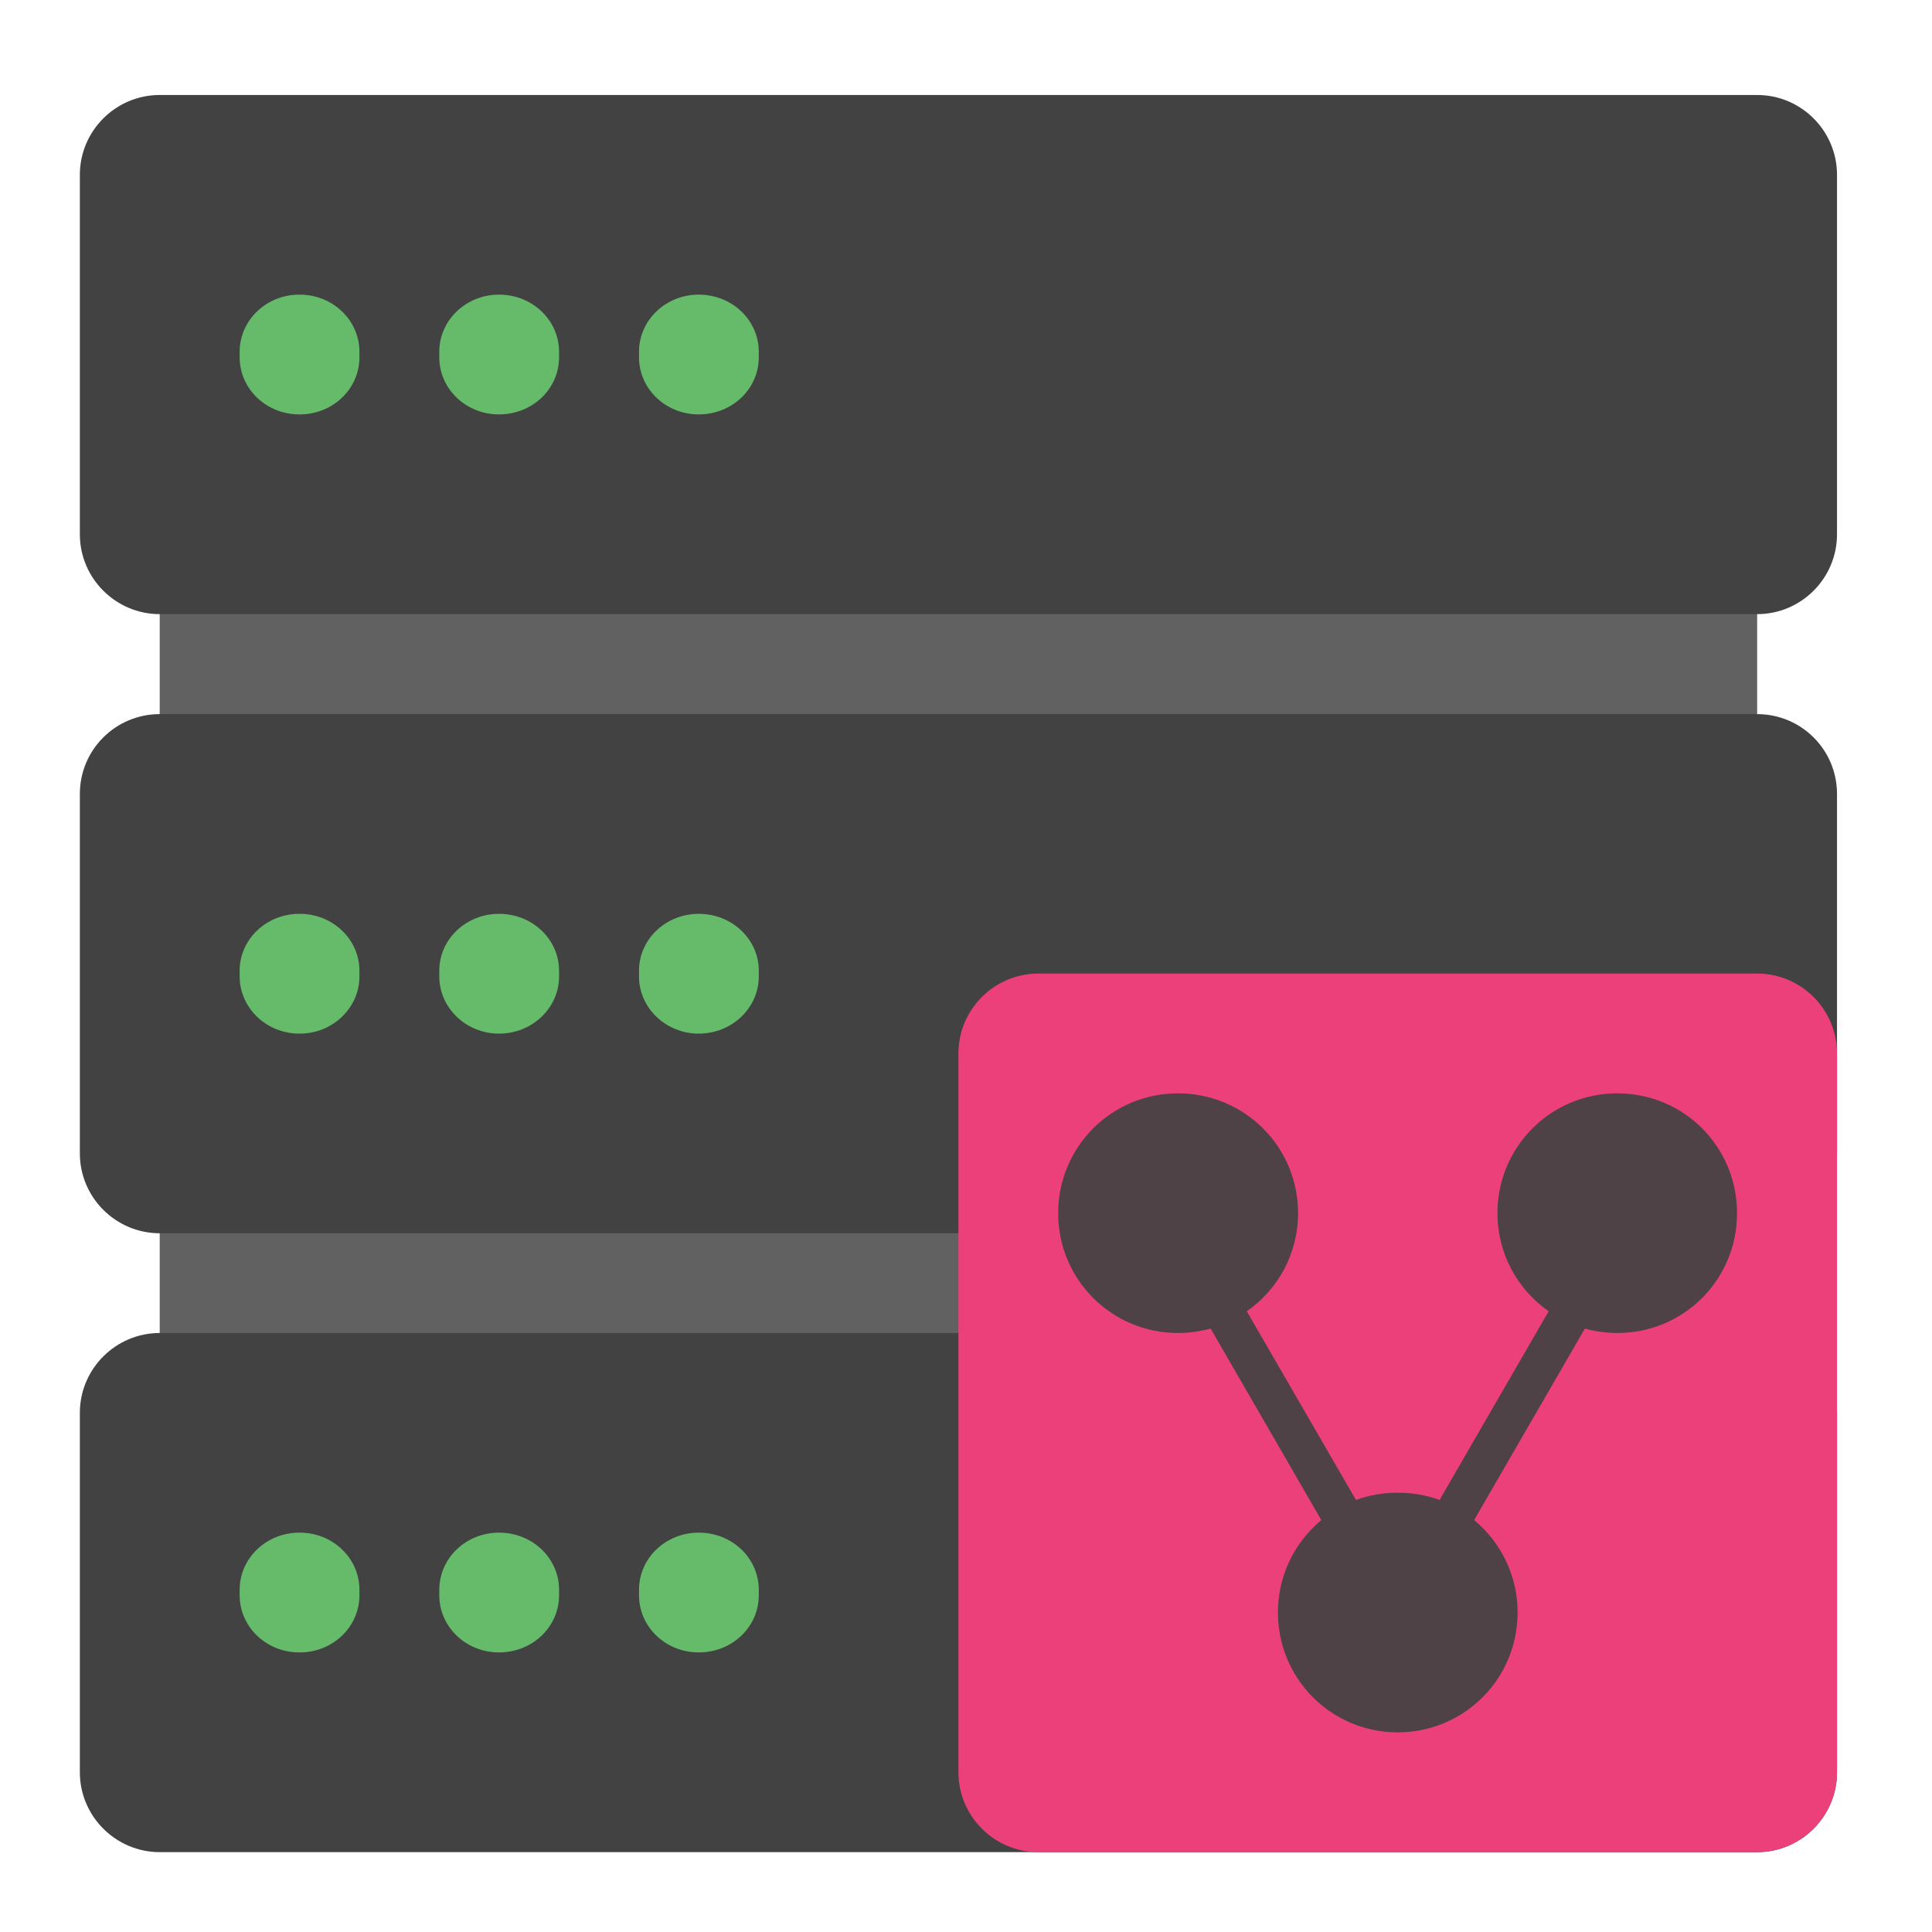<?xml version="1.0" encoding="UTF-8"?>
<svg xmlns="http://www.w3.org/2000/svg" xmlns:xlink="http://www.w3.org/1999/xlink" width="24px" height="24px" viewBox="0 0 24 24" version="1.1">
<g id="surface1">
<path style=" stroke:none;fill-rule:nonzero;fill:rgb(38.039%,38.039%,38.039%);fill-opacity:1;" d="M 1.984 7.133 L 21.828 7.133 L 21.828 9.117 L 1.984 9.117 Z M 1.984 7.133 "/>
<path style=" stroke:none;fill-rule:nonzero;fill:rgb(38.039%,38.039%,38.039%);fill-opacity:1;" d="M 1.984 15.07 L 21.828 15.07 L 21.828 17.055 L 1.984 17.055 Z M 1.984 15.07 "/>
<path style=" stroke:none;fill-rule:nonzero;fill:rgb(25.882%,25.882%,25.882%);fill-opacity:1;" d="M 1.984 1.18 L 21.828 1.18 C 22.375 1.18 22.82 1.625 22.82 2.172 L 22.82 6.637 C 22.82 7.184 22.375 7.629 21.828 7.629 L 1.984 7.629 C 1.438 7.629 0.992 7.184 0.992 6.637 L 0.992 2.172 C 0.992 1.625 1.438 1.18 1.984 1.18 Z M 1.984 1.18 "/>
<path style=" stroke:none;fill-rule:nonzero;fill:rgb(40%,73.333%,41.569%);fill-opacity:1;" d="M 3.719 3.66 L 3.723 3.66 C 4.133 3.66 4.465 3.977 4.465 4.371 L 4.465 4.438 C 4.465 4.832 4.133 5.148 3.723 5.148 L 3.719 5.148 C 3.309 5.148 2.977 4.832 2.977 4.438 L 2.977 4.371 C 2.977 3.977 3.309 3.66 3.719 3.66 Z M 3.719 3.66 "/>
<path style=" stroke:none;fill-rule:nonzero;fill:rgb(25.882%,25.882%,25.882%);fill-opacity:1;" d="M 1.984 8.871 L 21.828 8.871 C 22.375 8.871 22.82 9.312 22.82 9.863 L 22.82 14.328 C 22.82 14.875 22.375 15.32 21.828 15.32 L 1.984 15.32 C 1.438 15.32 0.992 14.875 0.992 14.328 L 0.992 9.863 C 0.992 9.312 1.438 8.871 1.984 8.871 Z M 1.984 8.871 "/>
<path style=" stroke:none;fill-rule:nonzero;fill:rgb(25.882%,25.882%,25.882%);fill-opacity:1;" d="M 1.984 16.559 L 21.828 16.559 C 22.375 16.559 22.82 17.004 22.82 17.551 L 22.82 22.016 C 22.82 22.562 22.375 23.008 21.828 23.008 L 1.984 23.008 C 1.438 23.008 0.992 22.562 0.992 22.016 L 0.992 17.551 C 0.992 17.004 1.438 16.559 1.984 16.559 Z M 1.984 16.559 "/>
<path style=" stroke:none;fill-rule:nonzero;fill:rgb(40%,73.333%,41.569%);fill-opacity:1;" d="M 6.199 3.66 C 6.613 3.66 6.945 3.977 6.945 4.371 L 6.945 4.438 C 6.945 4.832 6.613 5.148 6.199 5.148 C 5.789 5.148 5.457 4.832 5.457 4.438 L 5.457 4.371 C 5.457 3.977 5.789 3.66 6.199 3.66 Z M 6.199 3.66 "/>
<path style=" stroke:none;fill-rule:nonzero;fill:rgb(40%,73.333%,41.569%);fill-opacity:1;" d="M 8.68 3.66 C 9.094 3.66 9.426 3.977 9.426 4.371 L 9.426 4.438 C 9.426 4.832 9.094 5.148 8.68 5.148 C 8.27 5.148 7.938 4.832 7.938 4.438 L 7.938 4.371 C 7.938 3.977 8.27 3.66 8.68 3.66 Z M 8.68 3.66 "/>
<path style=" stroke:none;fill-rule:nonzero;fill:rgb(40%,73.333%,41.569%);fill-opacity:1;" d="M 3.719 11.352 L 3.723 11.352 C 4.133 11.352 4.465 11.668 4.465 12.059 L 4.465 12.129 C 4.465 12.52 4.133 12.84 3.723 12.84 L 3.719 12.84 C 3.309 12.84 2.977 12.52 2.977 12.129 L 2.977 12.059 C 2.977 11.668 3.309 11.352 3.719 11.352 Z M 3.719 11.352 "/>
<path style=" stroke:none;fill-rule:nonzero;fill:rgb(40%,73.333%,41.569%);fill-opacity:1;" d="M 6.199 11.352 C 6.613 11.352 6.945 11.668 6.945 12.059 L 6.945 12.129 C 6.945 12.52 6.613 12.84 6.199 12.84 C 5.789 12.84 5.457 12.52 5.457 12.129 L 5.457 12.059 C 5.457 11.668 5.789 11.352 6.199 11.352 Z M 6.199 11.352 "/>
<path style=" stroke:none;fill-rule:nonzero;fill:rgb(40%,73.333%,41.569%);fill-opacity:1;" d="M 8.68 11.352 C 9.094 11.352 9.426 11.668 9.426 12.059 L 9.426 12.129 C 9.426 12.52 9.094 12.84 8.68 12.84 C 8.27 12.84 7.938 12.52 7.938 12.129 L 7.938 12.059 C 7.938 11.668 8.27 11.352 8.68 11.352 Z M 8.68 11.352 "/>
<path style=" stroke:none;fill-rule:nonzero;fill:rgb(40%,73.333%,41.569%);fill-opacity:1;" d="M 3.719 19.039 L 3.723 19.039 C 4.133 19.039 4.465 19.355 4.465 19.75 L 4.465 19.816 C 4.465 20.211 4.133 20.527 3.723 20.527 L 3.719 20.527 C 3.309 20.527 2.977 20.211 2.977 19.816 L 2.977 19.75 C 2.977 19.355 3.309 19.039 3.719 19.039 Z M 3.719 19.039 "/>
<path style=" stroke:none;fill-rule:nonzero;fill:rgb(40%,73.333%,41.569%);fill-opacity:1;" d="M 6.199 19.039 C 6.613 19.039 6.945 19.355 6.945 19.75 L 6.945 19.816 C 6.945 20.211 6.613 20.527 6.199 20.527 C 5.789 20.527 5.457 20.211 5.457 19.816 L 5.457 19.75 C 5.457 19.355 5.789 19.039 6.199 19.039 Z M 6.199 19.039 "/>
<path style=" stroke:none;fill-rule:nonzero;fill:rgb(40%,73.333%,41.569%);fill-opacity:1;" d="M 8.68 19.039 C 9.094 19.039 9.426 19.355 9.426 19.75 L 9.426 19.816 C 9.426 20.211 9.094 20.527 8.68 20.527 C 8.27 20.527 7.938 20.211 7.938 19.816 L 7.938 19.75 C 7.938 19.355 8.27 19.039 8.68 19.039 Z M 8.68 19.039 "/>
<path style=" stroke:none;fill-rule:nonzero;fill:rgb(92.549%,25.098%,47.843%);fill-opacity:1;" d="M 12.898 12.094 L 21.828 12.094 C 22.375 12.094 22.82 12.539 22.82 13.086 L 22.82 22.016 C 22.82 22.562 22.375 23.008 21.828 23.008 L 12.898 23.008 C 12.352 23.008 11.906 22.562 11.906 22.016 L 11.906 13.086 C 11.906 12.539 12.352 12.094 12.898 12.094 Z M 12.898 12.094 "/>
<path style=" stroke:none;fill-rule:nonzero;fill:rgb(25.882%,25.882%,25.882%);fill-opacity:0.927;" d="M 14.633 13.582 C 13.809 13.582 13.145 14.246 13.145 15.07 C 13.145 15.895 13.809 16.559 14.633 16.559 C 14.773 16.559 14.91 16.539 15.039 16.504 L 16.414 18.883 C 16.086 19.156 15.875 19.566 15.875 20.031 C 15.875 20.855 16.539 21.52 17.363 21.52 C 18.188 21.52 18.852 20.855 18.852 20.031 C 18.852 19.566 18.641 19.156 18.312 18.883 L 19.688 16.504 C 19.816 16.539 19.953 16.559 20.09 16.559 C 20.918 16.559 21.578 15.895 21.578 15.07 C 21.578 14.246 20.918 13.582 20.09 13.582 C 19.266 13.582 18.602 14.246 18.602 15.07 C 18.602 15.574 18.852 16.02 19.238 16.289 L 17.883 18.633 C 17.723 18.574 17.547 18.543 17.363 18.543 C 17.18 18.543 17.004 18.574 16.844 18.633 L 15.488 16.289 C 15.875 16.02 16.125 15.574 16.125 15.07 C 16.125 14.246 15.461 13.582 14.633 13.582 Z M 14.633 13.582 "/>
</g>
</svg>
